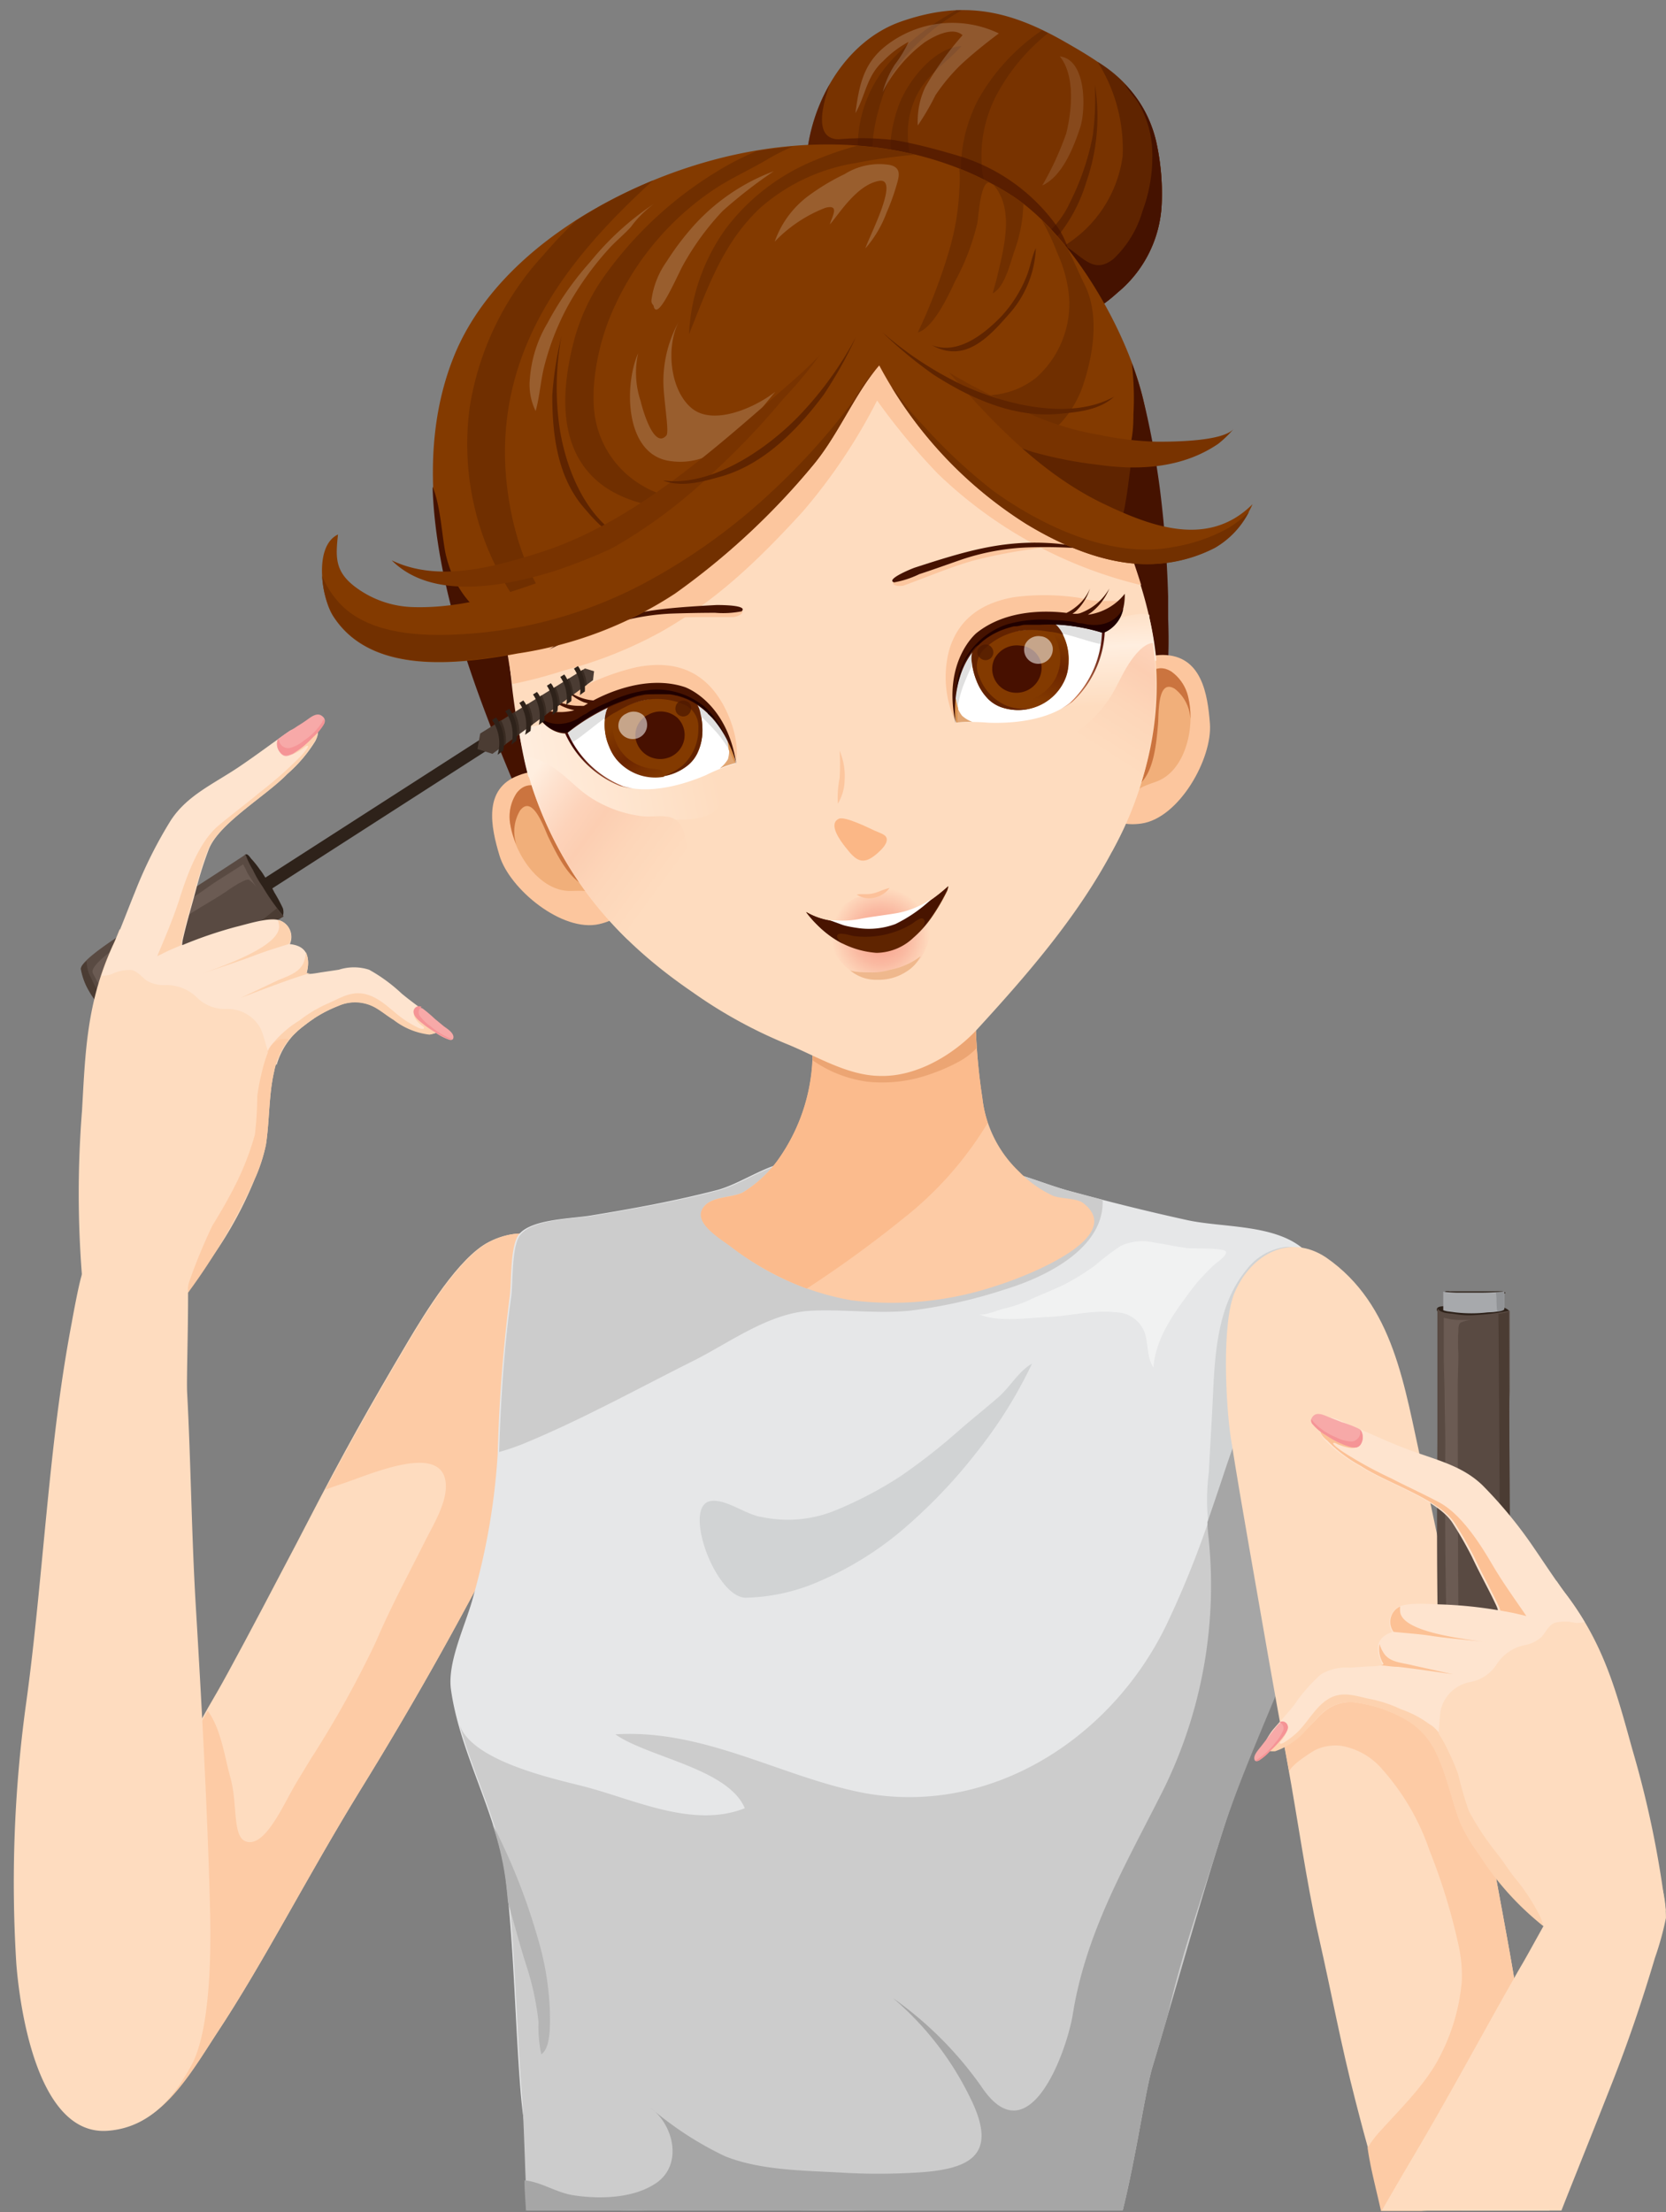 <svg xmlns="http://www.w3.org/2000/svg" xmlns:xlink="http://www.w3.org/1999/xlink" viewBox="-1.13 -0.86 139.155 184.75"><rect x="-1.13" y="-0.86" width="139.155" height="184.75" fill="#808080" stroke="none"/><defs><linearGradient id="d" x1="-18.07" y1="-308.84" x2="-2.01" y2="-308.84" gradientTransform="rotate(-10.53 2041.27 -451.456)" gradientUnits="userSpaceOnUse"><stop offset="0" stop-color="#ffeedf"/><stop offset="1" stop-color="#fedcbf"/></linearGradient><linearGradient id="a" x1="-8.19" y1="-298.62" x2="-18.07" y2="-309.16" gradientTransform="rotate(-10.53 2041.27 -451.456)" gradientUnits="userSpaceOnUse"><stop offset="0" stop-color="#fedcbf"/><stop offset=".31" stop-color="#fdd6b9"/><stop offset=".53" stop-color="#fcceb2"/><stop offset=".67" stop-color="#fdd3ba"/><stop offset=".87" stop-color="#fee2cf"/><stop offset="1" stop-color="#ffeedf"/></linearGradient><linearGradient id="e" x1="27.95" y1="-307.27" x2="29.11" y2="-315.73" gradientTransform="rotate(-10.53 2041.27 -451.456)" gradientUnits="userSpaceOnUse"><stop offset="0" stop-color="#fedcbf"/><stop offset=".58" stop-color="#ffeedf"/><stop offset="1" stop-color="#fedcbf"/></linearGradient><linearGradient id="f" x1="1478.53" y1="-298.95" x2="1468.65" y2="-309.5" gradientTransform="matrix(-.98 .18 .18 .98 1596.43 90.63)" xlink:href="#a"/><linearGradient id="b" x1="25.84" y1="-308.07" x2="28.36" y2="-313.42" gradientTransform="rotate(-10.53 2041.27 -451.456)" gradientUnits="userSpaceOnUse"><stop offset="0" stop-color="#833a00"/><stop offset=".5" stop-color="#6c2500"/><stop offset="1" stop-color="#833a00"/></linearGradient><linearGradient id="c" x1="28.32" y1="-307.73" x2="32.22" y2="-313.31" gradientTransform="rotate(-10.53 2041.27 -451.456)" gradientUnits="userSpaceOnUse"><stop offset="0" stop-color="#d17b53"/><stop offset="1" stop-color="#400400"/></linearGradient><linearGradient id="g" x1="1390.16" y1="-308.2" x2="1392.68" y2="-313.55" gradientTransform="matrix(-.98 .18 .18 .98 1476.08 113)" xlink:href="#b"/><linearGradient id="h" x1="1392.64" y1="-307.86" x2="1396.55" y2="-313.44" gradientTransform="matrix(-.98 .18 .18 .98 1476.08 113)" xlink:href="#c"/><radialGradient id="i" cx="8.96" cy="-291.33" r="4.11" gradientTransform="rotate(-10.53 2041.27 -451.456)" gradientUnits="userSpaceOnUse"><stop offset="0" stop-color="#f7a08c"/><stop offset=".23" stop-color="#f8a792"/><stop offset=".57" stop-color="#fabaa2"/><stop offset=".96" stop-color="#fed8bc"/><stop offset="1" stop-color="#fedcbf"/></radialGradient></defs><title>Depositphotos_97741590_05</title><g data-name="Layer 2"><g data-name="Layer 1"><path d="M47 106c-.94-3.51-4.13-4.75-7.29-3.14-2.54 1.29-5.38 6-6.75 8.29-3.25 5.49-5.42 9.35-8.34 15-.55 1.06-1.35 2.61-2.25 4.3-2 3.83-4.46 8.45-5.36 10-4.17 7.12-6 11.65-9.57 19.07-2.23 4.56-8.57 13.06-2 16.52C11 179 14.61 172.56 17 168.92c3.93-5.94 7.49-13 12-20.33q7-11.33 13-23.29c3-6.05 6.86-12.55 5-19.3z" fill="#fedcbf"/><path d="M17 168.92c3.93-5.94 7.49-13 12-20.33q7-11.33 13-23.29c3.06-6 6.89-12.55 5.08-19.31-.94-3.51-4.13-4.75-7.29-3.14-2.54 1.29-5.38 6-6.75 8.29-2.73 4.6-4.69 8.07-7 12.41.42-.15.83-.3 1.23-.43 2.15-.66 9-3.89 8.84.31-.07 1.5-1.14 3.23-1.8 4.55-1.37 2.75-2.81 5.38-4 8.19a86.12 86.12 0 0 1-5.52 9.93c-1.29 2.16-1.09 1.74-2 3.43s-2 3.54-3.12 3.46c-1.49-.1-.88-3-1.57-5.44-.5-1.82-.77-4-1.88-5.53 0 .07-6.74 11.59-6.77 11.66 1.86 6.27 4.64 8.9 2.86 15.08a47.87 47.87 0 0 1-1.84 5.92 8 8 0 0 1-1.09 2c3.43-.68 5.82-5.02 7.62-7.76z" fill="#fdcba5"/><path d="M98.71 158.41c-.24.72-.48 1.44-.74 2.15-1 3-2.18 5.83-2.92 8.83-.65 2.62-1.71 4.84-1.87 7.57-.13 2.25-.43 4-2.34 5.52-1.62 1.3-4.92.82-6.82.82-3.07 0-5.66.37-8.72.36-3.63 0-7.18.23-10.86 0a85.23 85.23 0 0 0-9.15-.17 25.3 25.3 0 0 1-4.48.24 21.85 21.85 0 0 1-4.05-.6c-3.17-1.41-4-4.47-4.41-9.35-.44-5.4-.56-12.25-1.22-17.64s-3.83-10.47-4.59-15.87c-.34-2.39 1.29-5.5 1.9-7.94a55.81 55.81 0 0 0 2-11.74 130.73 130.73 0 0 1 1-13.12c.18-1.25 0-4.39.83-5.3 1.12-1.24 4.45-1.25 6-1.52 3.52-.58 7-1.21 10.5-2.12 1.9-.5 4.14-2.14 6-2.33 1.57-.16 2.25 1.23 3.18 2.19 1.21 1.26 1.8 1.18 3.47.83 2.77-.59 5.47-2 8.27-2.44s5.58 1 8.29 1.77c3.38.93 6.64 1.74 10 2.48 3 .67 7.46.31 9.88 2.53 1.94 1.78 2.91 5.56 3.15 8.06a52 52 0 0 1-1.73 18.83c-1.69 6.17-4.77 11.66-7.13 17.55-1.22 3.43-2.28 6.94-3.44 10.41z" fill="#e6e7e8"/><path d="M80.46 120.41a44 44 0 0 1-6.53 6.77 27.57 27.57 0 0 1-6.56 4 16.12 16.12 0 0 1-6.25 1.4c-2.54-.11-5.25-7.64-2.92-8.07 1.29-.24 3 1.18 4.36 1.34a10.49 10.49 0 0 0 6.29-.65 32.55 32.55 0 0 0 5.21-2.75 50.38 50.38 0 0 0 5-3.92c1.05-.91 2.16-1.79 3.19-2.69s1.68-2.16 2.82-2.81a37.86 37.86 0 0 1-4.61 7.38z" fill="#d1d3d4"/><path d="M56.83 112.77c3-1.51 6.31-4 9.81-4.16 2.67-.13 5.46.26 8.2 0a41.53 41.53 0 0 0 8-1.79c3.27-1 8.29-3.37 8.13-7.48l-2.87-.76c-2.71-.74-5.44-2.17-8.29-1.77s-5.5 1.85-8.27 2.44c-1.67.35-2.26.43-3.47-.83-.92-1-1.6-2.35-3.18-2.19-1.9.2-4.14 1.84-6 2.33-3.45.91-7 1.53-10.5 2.12-1.59.26-4.92.28-6 1.52-.83.91-.65 4.05-.83 5.3-.6 4.26-.86 8.61-1 12.91a19.86 19.86 0 0 0 2.48-.88c4.69-1.97 9.19-4.46 13.79-6.76z" fill="#ccc"/><path d="M103.93 120.9a26.26 26.26 0 0 0-.6 4.84c0 1-.07 2.67-1.13 3.21-1.3.66-2.16-1.31-2.36-2.26a17.79 17.79 0 0 1 0-4.59c.11-2.19.25-4.34.35-6.53.16-3.55.43-7.54 2.8-10.39a4.85 4.85 0 0 1 2.88-1.83 2.34 2.34 0 0 1 1.66.19c.92.73 0 2.2-.51 2.88a10.07 10.07 0 0 0-1.59 2.9 6.87 6.87 0 0 0 0 1.43c0 .61-.14 1.2-.22 1.8-.4 2.8-.79 5.59-1.28 8.35z" fill="#d1d3d4"/><path d="M99.25 105.82c.29-.31.59-.62.91-.93s1.19-.84 1.11-1.2-2.79-.25-3.24-.31c-.93-.13-1.89-.33-2.83-.48a4.34 4.34 0 0 0-2.75.31 24.36 24.36 0 0 0-2.13 1.63 20.7 20.7 0 0 1-2.49 1.55c-1.06.52-2.16.92-3.21 1.43a12.18 12.18 0 0 1-2.08.66c-.38.11-1.54.58-1.91.41 1.54.71 4 .32 5.82.24s3.74-.61 5.62-.39a2.6 2.6 0 0 1 2.41 1.7c.31.92.18 2.08.73 2.91.2-2.51 1.73-4.55 3.18-6.5a12.83 12.83 0 0 1 .86-1.03z" fill="#f1f2f2"/><path d="M108.39 119.47c-.61-1.17-2.5-4.55-4.34-4-1.1.34-1.61 2.71-1.89 3.58-.75 2.32-1.47 4.59-2.25 6.85a79.75 79.75 0 0 1-3.64 9c-4.69 9.65-15.12 16.25-26 13.83-6.6-1.46-12.85-5.19-20-4.74 2.73 1.92 9.42 2.85 10.81 6.17-4.33 1.72-9.27-.75-13.44-1.82-2.58-.66-9.56-2.16-10.42-5.28 1.2 4.4 3.46 8.66 4 13.1.66 5.38.78 12.24 1.22 17.64.21 2.56.26 6.52.46 9.93h49.75c1.16-4.71 1.88-10 2.49-12 1.95-6.48 3.74-13 5.79-19.45s4.63-13.11 6.73-19.76a40.55 40.55 0 0 1 1.73-4.24c1.39-3.11.49-5.91-1-8.81z" fill="#ccc"/><path d="M110 124.09a14.23 14.23 0 0 0-1.62-4.62c-.15-.29-.38-.71-.67-1.18a3.5 3.5 0 0 0-4-.39 3.2 3.2 0 0 0-1.78 1.94c-.24.6-.59 1.63-.92 2.63s-.9 2.67-1.29 3.8a11.8 11.8 0 0 0 .09 1.22A38.57 38.57 0 0 1 96 148.7c-3.09 6.14-6.42 11.78-7.52 18.65-.49 3.06-3.66 12-7.63 6.07a30.51 30.51 0 0 0-7.39-7.4 25.65 25.65 0 0 1 6.47 8.37c2.4 4.85-.09 6-4.87 6.22a52.88 52.88 0 0 1-5.62 0c-3.24-.2-6.93-.16-10-1.38a28 28 0 0 1-6.23-4.05c2 1.51 2.67 4.79.46 6.29-1.89 1.29-4.77 1.36-7 1-1.24-.22-2.31-.9-3.52-1.16a3 3 0 0 0-.47-.07c0 .85.08 1.7.12 2.52h49.85c1.16-4.71 1.88-10 2.49-12q.63-2.09 1.24-4.19c1.16-5.16 2.94-10.17 4.55-15.26 1.15-3.62 2.7-7.24 4.34-11.19 1.2-2.88 1.45-5.61 2.39-8.57a40.55 40.55 0 0 1 1.73-4.24 7.92 7.92 0 0 0 .61-4.22z" fill="#a6a6a6"/><path d="M43.85 168a11 11 0 0 0 .23 2.71c.84-.54.72-2.67.72-3.58a24.32 24.32 0 0 0-1-6.08 51.81 51.81 0 0 0-3.24-8.47c-.17-.37-.37-.74-.57-1.11a25 25 0 0 1 1.11 4.67c.08.61.14 1.24.2 1.89.5 1.68.94 3.39 1.48 5.1a23.6 23.6 0 0 1 1.07 4.87z" fill="#b5b5b5"/><path d="M80.92 90.83a50.22 50.22 0 0 1-.54-5.62c0-2.81.69-4.85-1.78-6.67-1.56-1.16-2.82-.81-4.59-.67s-4.5-.48-6.18.83c-1.85 1.46-1.22 5.35-1.09 7.44a15.6 15.6 0 0 1-2.94 9.95 10.32 10.32 0 0 1-2.87 2.63c-1 .5-2.81.28-3.4 1.42s1.4 2.37 2.27 3a22.55 22.55 0 0 0 10.2 4.6 27.4 27.4 0 0 0 12.17-1.24c1.76-.54 11-3.92 7.18-6.88-.56-.43-1.86-.34-2.55-.62a9.53 9.53 0 0 1-2.8-2 10.06 10.06 0 0 1-3.08-6.17z" fill="#fdcba5"/><path d="M81.37 92.92a10.35 10.35 0 0 1-.45-2.09 50.22 50.22 0 0 1-.54-5.62c0-1.92.32-3.49-.27-4.87a16.68 16.68 0 0 0-2-.75 22 22 0 0 0-11 0c-1 1.79-.5 4.81-.39 6.57a15.6 15.6 0 0 1-2.94 9.95 10.32 10.32 0 0 1-2.87 2.63c-1 .5-2.81.28-3.4 1.42s1.4 2.37 2.27 3a24.41 24.41 0 0 0 6.48 3.6 96.35 96.35 0 0 0 8-5.81 29.51 29.51 0 0 0 7.11-8.03z" fill="#fbbb8d"/><path d="M80.45 83a3 3 0 0 0-.81-.55 5.87 5.87 0 0 0-3.35-.22 76.59 76.59 0 0 0-7.63 1.46c-.38.1-1.24.24-2.07.48 0 .71.12 1.38.15 1.93a13.78 13.78 0 0 1 0 1.59 10.34 10.34 0 0 0 4.66 1.8 11.88 11.88 0 0 0 5-.58 15.86 15.86 0 0 0 2.65-1.15 5.94 5.94 0 0 0 1.38-1.07c0-.51-.06-1-.06-1.54.01-.72.06-1.43.08-2.15z" fill="#eca573"/><path d="M95.9 16.19a10.17 10.17 0 0 1-3.7 7.39c-2.65 2.42-3.91 2.09-7.16 1a60.51 60.51 0 0 0-7.25-1.48C72.87 22.12 66.44 20 66.2 14 66 8.75 69 2.72 74.16.93s9-.92 13.47 1.6c3.8 2.16 6.72 4 7.81 8.4a20 20 0 0 1 .46 5.26z" fill="#783300"/><path d="M92.2 23.59a10.17 10.17 0 0 0 3.7-7.39 20 20 0 0 0-.47-5.27 10.62 10.62 0 0 0-4.88-6.62 13.62 13.62 0 0 1 2.09 7.87 10.4 10.4 0 0 1-8.77 8.9c1.42 1.19 2.53 2.91 3.86 4.27 1.55.24 2.69-.15 4.47-1.76z" fill="#5f2400"/><path d="M80.53 7.54a12.88 12.88 0 0 0-.88 9.5 4.79 4.79 0 0 0 1 2.26c1.57 1.42.51-4.49.4-5 0-.23-.08-.46-.11-.69a11 11 0 0 1 1.46-7.06 16.53 16.53 0 0 1 4-4.63l-.49-.25a17.08 17.08 0 0 0-5.38 5.87z" fill="#692b00"/><path d="M73.65 3.84a10.59 10.59 0 0 0-2.85 9.92 9.63 9.63 0 0 0 .84 2.72c.57 1.13 3.52 4.25 5 2.72.84-.89-.41-2.83-.73-3.73-1-2.73-1.83-5.31-.6-8.09.88-2 2.53-2.89 3.87-4.39-2.22.11-4.26 2.69-5.08 4.55a11.5 11.5 0 0 0-.82 3.19c-.11 1 .2 2.14-.11 3-2.93-.19-.54-7.23.25-8.47A17.47 17.47 0 0 1 79.2 0h-.47l-.84.5a20.08 20.08 0 0 0-4.24 3.34z" fill="#692b00"/><path d="M82.21 2l.09-.07A9 9 0 0 0 72.82 3c-1.87 1.49-2.2 3.36-2.5 5.59.87-1.52.93-3.11 2.33-4.36a8.53 8.53 0 0 1 2.11-1.59 10.38 10.38 0 0 1-1.16 1.91 8 8 0 0 0-1 2.27 11.92 11.92 0 0 1 3.51-4.15c.77-.51 2.32-1.34 3.16-.59a26.63 26.63 0 0 0-3.12 4.34 6.7 6.7 0 0 0-.62 3.2A20.54 20.54 0 0 0 77 7.1a15.69 15.69 0 0 1 2.12-2.55c.97-.9 2.05-1.77 3.09-2.55z" fill="#fff" opacity=".18"/><path d="M89.1 9.77c.46-1.43.55-5.65-1.71-5.92 1.31 1.59 1 4.6.54 6.43a25.81 25.81 0 0 1-2 4.35c1.68-.77 2.63-3.21 3.17-4.86z" fill="#fff" opacity=".11"/><path d="M83.73 19.11c.73.74 2.26-.19 2.78-.65a7.59 7.59 0 0 0 1.72-2.39 21.34 21.34 0 0 0 1.91-5.57 23.73 23.73 0 0 0 .18-4.29 16.61 16.61 0 0 1-.72 8.15 13.13 13.13 0 0 1-2.23 4.32 3.19 3.19 0 0 1-3.77.45z" fill="#5f2400"/><path d="M92.2 23.59a10.17 10.17 0 0 0 3.7-7.39 20 20 0 0 0-.47-5.27 9.93 9.93 0 0 0-2.61-4.76c.36.61.92 1.19 1.16 1.61a8.53 8.53 0 0 1 1.14 4.33 12.88 12.88 0 0 1-.82 4.65 8.84 8.84 0 0 1-2.42 4c-1.45 1.16-2.31.16-3.51-.72a3.26 3.26 0 0 0-.59-.35q-.35.22-.72.41a3.78 3.78 0 0 0 .24 1.21c.31.93.73 1.82 1 2.77.14.46.24.92.35 1.37 1.13-.08 2.15-.59 3.55-1.86z" fill="#451200"/><path d="M87.31 18.26a15.61 15.61 0 0 0-8.4-6.11c-1.71-.51-3.54-1-5.27-1.3a22.86 22.86 0 0 0-4.71-.08c-2 0-1.48-2.54-.75-4.6a14.84 14.84 0 0 0-2 7.83 7.83 7.83 0 0 0 4.26 6.59c1.51.39 3 .75 4.49 1.15 2.21.61 4.61 1.51 7 2.1.58.11 1.16.23 1.73.37a15.36 15.36 0 0 0 2.07.22c3.64.14 2.92-4.14 1.58-6.17z" fill="#451200" opacity=".6"/><path d="M96.36 49c.19 5.44.62 13.82-5.13 16.88a45.59 45.59 0 0 1-8.86 3.27c-4.55 1.29-9 2.79-13.68 3.65A54.29 54.29 0 0 1 58.52 74c-3.79 0-7.32.37-10.62-1.87a18.88 18.88 0 0 1-6.47-8.58c-4.27-10.31-9.14-23.86-4.55-34.88C40.37 20.35 50 14.8 58.33 12.53s17.56-1.82 24.95 2.87c5.11 3.24 9.72 11.34 11.07 17.07A85.45 85.45 0 0 1 96.36 49z" fill="#833a00"/><path d="M94.35 32.47a25.84 25.84 0 0 0-.94-3 25.53 25.53 0 0 1 .13 4.32c0 7.5-4.48 1.68-7.12 2.35a2 2 0 0 0-1.33 3.08c.38.74 1.23 1.24 1.73 1.9a19 19 0 0 1 2 3.38A30.56 30.56 0 0 1 91 51.27c.41 2.26-.23 4.63 2.07 6.15a2.33 2.33 0 0 0 3.19-.62 41.72 41.72 0 0 0 .18-6v-1.83a91.74 91.74 0 0 0-.71-9.17 69.32 69.32 0 0 0-1.38-7.33z" fill="#451200"/><path d="M56.06 58c2.16-2.78 5.06-6 6.3-9.37 1.34-3.6 3.93-7.76 3.88-11.68-1.91 1.11-3.33 3.39-5 4.88a70.67 70.67 0 0 1-6.33 4.92 30.35 30.35 0 0 1-8.34 4.61c-5 1.54-9.26-.83-10.46-5.88-.33-1.48-.42-4.08-1.11-5.69.27 8.22 3.46 16.78 6.38 23.81l.21.51c5.16 4.78 11.22-1.95 14.47-6.11z" fill="#451200"/><path d="M40.59 70.59c.84 2.81 5.25 6.44 8.33 5.73 5.11-1.17 1.86-7.23-.23-9.43-1.77-1.85-3.69-4.11-6.48-3-3.03 1.11-2.33 4.34-1.62 6.7z" fill="#fcc69e"/><path d="M48.13 70.75c-.77-1.86-1.4-3.9-2.93-5.21a3.14 3.14 0 0 0-.7-.43c-.94-.48-1.78-.63-2.48.27a3.59 3.59 0 0 0-.54 2.55c.37 2.63 2.5 5.63 5 5.62.86 0 2-.15 2.64.62a10.55 10.55 0 0 0-1-3.32z" fill="#f1af7a"/><path d="M48.13 70.75c-.77-1.86-1.4-3.9-2.93-5.21a3.14 3.14 0 0 0-.7-.43c-.94-.48-1.78-.63-2.48.27a3.59 3.59 0 0 0-.54 2.55 7.45 7.45 0 0 0 .52 1.74 3.43 3.43 0 0 1 .31-2.84c1.05-1.37 2 1.45 2.36 2.22.7 1.43 1.76 3.65 3.29 4.16a1 1 0 0 0 1.04-.12 18 18 0 0 0-.82-2.25z" fill="#cb743f"/><path d="M99.93 59.57c.22 2.93-2.58 7.9-5.72 8.35C89 68.66 89.87 61.84 91 59c1-2.36 2-5.16 5-5.16 3.24.03 3.74 3.26 3.93 5.73z" fill="#fcc69e"/><path d="M92.95 62.43c0-2-.09-4.14.85-5.92a3.16 3.16 0 0 1 .5-.65c.7-.78 1.44-1.23 2.41-.63a3.58 3.58 0 0 1 1.42 2.19c.6 2.59-.31 6.15-2.68 7-.8.3-1.88.57-2.24 1.53a10.52 10.52 0 0 1-.26-3.46s-.01-.03 0-.06z" fill="#f1af7a"/><path d="M92.95 62.43c0-2-.09-4.14.85-5.92a3.16 3.16 0 0 1 .5-.65c.7-.78 1.44-1.23 2.41-.63a3.58 3.58 0 0 1 1.42 2.19 7.2 7.2 0 0 1 .17 1.8 3.42 3.42 0 0 0-1.3-2.55c-1.47-.9-1.33 2.07-1.4 2.92-.14 1.58-.33 4-1.57 5.06a1 1 0 0 1-1 .27 17.3 17.3 0 0 1 0-2.39s-.09-.07-.08-.1z" fill="#cb743f"/><path d="M94.87 50.71c-1-4.46-2.6-7.22-3.4-11.73.09.49-.1-.49 0 0a5.81 5.81 0 0 1-1 0 25.64 25.64 0 0 1-8.91-3.29A32.52 32.52 0 0 1 71 25.84 23.28 23.28 0 0 0 67.56 31c-4.71 8.71-10.74 10.16-18.77 16-1.47 1.06-5.61 3.88-7.81 3.68 0 0 .64 5.56.63 5.55a49.55 49.55 0 0 0 1.78 8.85C45.91 72.43 50.3 77.62 56.71 82a39.45 39.45 0 0 0 7.79 4.3c2.5 1 5.16 2.7 7.93 2.7 2.93.07 6-1.7 8-3.83C88.56 76.3 98 65.18 94.87 50.71z" fill="#fedcbf"/><path d="M72.15 70.41c-1.25 1.11-1.82.57-2.69-.55-.37-.47-1.46-1.91-.52-2.34.5-.23 2.5.77 3 1s1 .32 1 .75-.53.91-.79 1.14z" fill="#fbb786"/><path d="M69.42 64.24a5.36 5.36 0 0 0-.42-2.4 18.56 18.56 0 0 1 0 2.28 8.64 8.64 0 0 0-.15 2.15 4 4 0 0 0 .57-2.03z" fill="#fcc69e"/><path d="M45.93 59.83a4.85 4.85 0 0 1-2.25-1.37c.62-.35 1.36-.47 2-.83s1.07-.68 1.63-1A19.42 19.42 0 0 1 52 54.87c2.71-.54 5.08 0 6.73 2.27 1.11 1.51 2 4.07 1.58 5.76-3.89-.36-8.12-.12-11.75-1.9-.88-.43-1.71-.82-2.63-1.17z" fill="#fcc69e"/><path d="M44 63.59c.52.36 1.06.69 1.6 1 .95.57 1.82 1.23 2.81 1.75a11.09 11.09 0 0 0 2.72 1 7.39 7.39 0 0 0 1.24 0c.43 0 .85.15 1.28.18a14.93 14.93 0 0 0 2.25.07 5.73 5.73 0 0 0 2.46-.51 1.91 1.91 0 0 0 .66-2A2.09 2.09 0 0 0 57 63.53c-2.44 0-4.86.2-7.21-.62a4.16 4.16 0 0 1-1.58-1c-.78-.78-1.35-2.3-2.65-2.34a9 9 0 0 0-2.32.27 2.09 2.09 0 0 0-1 .48A34.59 34.59 0 0 0 43 64l.09.08c.12.02.84-.55.91-.49z" fill="url(#d)"/><path d="M55.93 72.58a7 7 0 0 0 .23-3.22c-.19-.95-.42-1.77-1.46-2-.78-.14-1.57.05-2.35-.07a10.31 10.31 0 0 1-4.17-1.55c-1-.65-1.79-1.54-2.74-2.24-.62-.46-1.92-1.31-2.78-1a26.13 26.13 0 0 0 .71 2.54 31.06 31.06 0 0 0 7.94 12.58 5.15 5.15 0 0 0 1.1-.14c2.11-.48 3-3.08 3.52-4.9z" fill="url(#a)"/><path d="M94.87 50.71v-.21a2.3 2.3 0 0 0-1-.06 9 9 0 0 0-2.26.58c-1.19.5-1.18 2.12-1.63 3.13a4.16 4.16 0 0 1-1.12 1.49c-1.9 1.61-4.24 2.26-6.51 3.17A2.08 2.08 0 0 0 81 61.08a1.91 1.91 0 0 0 1.33 1.62 5.75 5.75 0 0 0 2.48-.41 15.42 15.42 0 0 0 2.07-.88c.39-.19.74-.44 1.13-.63a7.69 7.69 0 0 0 1.14-.49 11.16 11.16 0 0 0 2.18-1.93c.73-.84 1.31-1.76 2-2.64.38-.49.77-1 1.13-1.52 0-.07.79.15 1 .12a27 27 0 0 0-.59-3.61z" fill="url(#e)"/><path d="M93.09 54.69c-.63 1-1.06 2.12-1.75 3.07a10.27 10.27 0 0 1-3.34 3c-.68.39-1.49.5-2.16.91-.9.55-.82 1.4-.66 2.35a7 7 0 0 0 1.37 2.92c1.13 1.51 2.9 3.6 5 3.33h.19a28.2 28.2 0 0 0 3.43-17.43c-.82.03-1.68 1.21-2.08 1.85z" fill="url(#f)"/><path d="M91 51.46a4.9 4.9 0 0 0 1.61-2.09c-.7-.1-1.44 0-2.16-.05s-1.24-.25-1.86-.31a19.38 19.38 0 0 0-5 0c-2.73.47-4.73 1.84-5.47 4.54a8.85 8.85 0 0 0 .6 5.95c3.5-1.73 7.53-3 10.29-6 .63-.72 1.26-1.39 1.99-2.04z" fill="#fcc69e"/><path d="M81.42 59.5a15.58 15.58 0 0 0-2.72 0c-.49-2-.12-5.21 1.39-6.75 2.69-2.74 7.45-2.06 10.82-1.52a8.51 8.51 0 0 1-2.71 6.66c-1.83 1.38-4.58 1.69-6.78 1.61z" fill="#fff"/><path d="M79.23 58.92a2.66 2.66 0 0 1-.55-1.37 1.35 1.35 0 0 1 0-.37c0-.11.17-.58 0-.46a.17.17 0 0 0-.06.06 8.83 8.83 0 0 0 .16 2.71 8.7 8.7 0 0 1 1.42-.05h-.09a2.63 2.63 0 0 1-.88-.52z" fill="#e1a673"/><path d="M82.46 58.19a3 3 0 0 1-1-.62 4.4 4.4 0 0 1-1-1.52 6 6 0 0 1-.4-1.48 2.22 2.22 0 0 1 1-2.34 13.26 13.26 0 0 1 1.39-.87A6.14 6.14 0 0 1 84 50.9c1.12-.16 2.43-.34 3.25.6a4.49 4.49 0 0 1 .88 2.88 3.91 3.91 0 0 1-.2 1.25 4.22 4.22 0 0 1-2.62 2.58 4.31 4.31 0 0 1-2.85-.02z" fill="#833a00"/><path d="M80.09 52.74c-1.52 1.55-1.88 4.72-1.39 6.75h.07c.07-.43 0-.92.1-1.34a9.1 9.1 0 0 1 .48-1.79c.64-1.62 1.35-3.29 3-4.1a7.75 7.75 0 0 1 4.41-.38 18.27 18.27 0 0 1 2.21.55c.72.2 1.12.36 1.85.5a7.36 7.36 0 0 0 .09-1.7c-3.37-.55-8.13-1.23-10.82 1.51z" fill="#e0e0e0"/><path d="M81.91 54.21A2 2 0 0 0 83.77 57a2.1 2.1 0 0 0 2.09-2.32 1.89 1.89 0 0 0-1.78-1.62 2.11 2.11 0 0 0-2.17 1.15z" fill="#3e0a00" opacity=".87"/><path d="M84.5 52.95a1.18 1.18 0 0 0 1.08 1.63 1.22 1.22 0 0 0 1.22-1.35 1.11 1.11 0 0 0-1-.95 1.23 1.23 0 0 0-1.3.67z" fill="#fff" opacity=".54"/><path d="M78.64 57.18c0-.11.17-.58 0-.46a.16.16 0 0 0-.06.06v1.42c0 .21 0 .41.06.61v.12c0 .19.06.38.1.56h.07c.06-.39 0-.82.09-1.21-.08-.24-.13-.49-.18-.72a1.35 1.35 0 0 1-.08-.38z" fill="#d9914f"/><path d="M87.91 55.63a3.91 3.91 0 0 0 .2-1.25 4.49 4.49 0 0 0-.88-2.88 1.67 1.67 0 0 0-.16-.15 1.46 1.46 0 0 0-.7.22l-.09.07a3.18 3.18 0 0 1 .7.71 3.51 3.51 0 0 1 .39 1.11 3.65 3.65 0 0 1-.37 2.4 3.82 3.82 0 0 1-1.4 1.41c-.27.17-.79.31-.92.63a.54.54 0 0 0 0 .46 4 4 0 0 0 .6-.15 4.22 4.22 0 0 0 2.63-2.58z" fill="url(#b)"/><path d="M82.46 58.19a3 3 0 0 1-1-.62 4.4 4.4 0 0 1-1-1.52 6 6 0 0 1-.4-1.48 2.22 2.22 0 0 1 1-2.34 13.26 13.26 0 0 1 1.39-.87A6.14 6.14 0 0 1 84 50.9c1.12-.16 2.43-.34 3.25.6a3.08 3.08 0 0 1 .43.66 4.32 4.32 0 0 0-1.17-.26c-.3-.05-.62-.09-.92-.12a6.29 6.29 0 0 0-1.67.07 5.67 5.67 0 0 0-2.8 1.46 2 2 0 0 0-.45 2.36A4.14 4.14 0 0 0 83 58.1a4.85 4.85 0 0 0 1.67.26 3.6 3.6 0 0 0 .37-.07 4.32 4.32 0 0 1-2.58-.1z" fill="#632300"/><path d="M81.77 53.33a.65.65 0 0 1-1 .79c-.85-.76.54-1.68 1-.79z" fill="#4e1900" opacity=".75"/><path d="M88.2 57.88a5.86 5.86 0 0 1-.7.45 6.32 6.32 0 0 0 .93-.57 8.5 8.5 0 0 0 2.72-6.54h-.24a8.5 8.5 0 0 1-2.71 6.66z" fill="url(#c)"/><path d="M89.74 50.48l.28-.19a4.89 4.89 0 0 0 1.51-2 4.63 4.63 0 0 1-2.44 2.06 1.28 1.28 0 0 1-.25.05h-.39c.1-.07.2-.14.29-.22a4.39 4.39 0 0 0 1.17-1.88 3.8 3.8 0 0 1-1.18 1.53 3.84 3.84 0 0 1-.78.5c-1.52-.19-5-.35-7.53 1.69 0 0-2.86 2.36-1.73 7.51 0 0-1-7.35 5.7-8.21A17.22 17.22 0 0 1 91 52s1.85-.5 1.82-3.27a4.69 4.69 0 0 1-3.08 1.75z" fill="#451200"/><path d="M92.69 50l-.16.22a2.59 2.59 0 0 1-1.39 1 3.26 3.26 0 0 1-1.27.09c-.2 0-.38-.07-.58-.1s-.36 0-.54-.09a4 4 0 0 0-.62-.1 10.58 10.58 0 0 0-1.25-.09 10.49 10.49 0 0 0-3.93.37 6.33 6.33 0 0 0-3.49 2.91 8.55 8.55 0 0 0-.46 1.11 6.73 6.73 0 0 0-.25 1.56 9 9 0 0 1 .29-1.26v-.07l.12-.34v-.1c0-.11.09-.22.14-.33v-.09a5.385 5.385 0 0 1 .45-.79l.06-.08c.07-.1.14-.2.22-.29l.1-.12.21-.24.26-.17.25-.23.12-.11.36-.27.45-.28L82 52l.35-.17.2-.08.36-.13.22-.07.42-.11h.2c.22 0 .44-.09.67-.12h1.3A14.82 14.82 0 0 1 91 52a2.69 2.69 0 0 0 1.69-2z" fill="#200000"/><path d="M88.95 26a16.6 16.6 0 0 0-3.59-4.36c-2.7-2.65-5.11-4.41-8.85-5.19-5.46-1.15-10.57-.14-15.88 1.11a41.69 41.69 0 0 0-10.79 3.62c-3.45 1.86-8.07 4-10 7.67A23.2 23.2 0 0 0 37.55 39c0 4.27 2.45 8.8 3.35 13 .29 1.39 2.46-1.12 2.67.33 2.21.2 5.68-1.81 7.15-2.88 8-5.81 12.14-9.7 16.85-18.41a23.28 23.28 0 0 1 3.43-5.2 32.52 32.52 0 0 0 10.55 9.8c2.67 1.48 4.54 6 7.59 6.36.39 0 3.22 1 3.53 1-.1-.49-1.39-5-1.48-5.53-.69-3.86-.51-7.8-2.24-11.47z" fill="#833a00"/><path d="M88.15 23.75a8.25 8.25 0 0 1-2.73 6.93c-3.12 2.47-7.15 1.51-10.21-.4 1.27 1.57 3.63 2.53 5.37 3.46 1.32.69 3.12 2.06 4.64 2 1.86-.12 3.5-2.66 4.05-4.24.91-2.63 1.47-6 .21-8.55-.47-.94-.9-2-1.42-3a25.47 25.47 0 0 0-2.17-2.42 19.42 19.42 0 0 1 1.28 2.71 11.41 11.41 0 0 1 .98 3.51z" fill="#702f00"/><path d="M83.27 15.4c-.48-.31-1-.59-1.47-.86a2.74 2.74 0 0 1 .56.79c1.08 2 .27 4.91-.22 7-.1.43-.28 1-.35 1.31 1.05-.55 1.48-2.66 1.88-3.73a12.42 12.42 0 0 0 .68-3.74c-.35-.29-.71-.54-1.08-.77z" fill="#702f00"/><path d="M59.53 18.19a16.38 16.38 0 0 0-3.11 8.86c1.56-3.83 2.77-7.53 5.9-10.5a15.83 15.83 0 0 1 8-3.79 46.59 46.59 0 0 1 5-.7 30.24 30.24 0 0 0-4.85-.75A27.26 27.26 0 0 0 67 12.5a17.64 17.64 0 0 0-7.47 5.69z" fill="#702f00"/><path d="M79 15a21.39 21.39 0 0 1-.83 5 48 48 0 0 1-2.64 6.91c1.31-.39 2.56-3.09 3.12-4.29a19.26 19.26 0 0 0 1.86-4.88c.11-.74.27-3.43 1-3.36A25.89 25.89 0 0 0 79 13.21 10.77 10.77 0 0 1 79 15z" fill="#702f00"/><path d="M38.1 33.18a23 23 0 0 0 3.58 15.7c.79 1.2 2.13 2.57 3.48 1.23-3-3.49-4.3-9.62-4.09-14.21.4-9.12 5.93-15.83 12.33-21.68a40.38 40.38 0 0 0-6.4 3.33 38.14 38.14 0 0 0-2.75 2.9 24.36 24.36 0 0 0-6.15 12.73z" fill="#702f00"/><path d="M49.29 22.28a16.6 16.6 0 0 0-2.47 5.29c-1.07 4.09-1.44 9.13 2.25 12 2.81 2.17 8.61 3.13 10.81-.48a6.15 6.15 0 0 1-7.23.68 8.17 8.17 0 0 1-4-5.38c-.58-2.62.15-6.26 1.15-8.72A23.62 23.62 0 0 1 58 15.31c1.71-1.22 3.3-1.86 5.09-2.93a18 18 0 0 1 2-1q-1.49.12-3 .37a23.74 23.74 0 0 0-3 1.51 32 32 0 0 0-9.8 9.02z" fill="#702f00"/><path d="M59.07 16.93l.17-.18a40.13 40.13 0 0 1 4.26-3.31 17 17 0 0 0-6.58 4.43A22.86 22.86 0 0 0 54.54 21a7.14 7.14 0 0 0-1.26 3.23.5.5 0 0 0 .17.41c.27 1.45 1.73-1.9 2.41-3.24a22.37 22.37 0 0 1 3.21-4.47z" fill="#fff" opacity=".18"/><path d="M66.27 15.59a8.11 8.11 0 0 0-2.69 3.73 11.69 11.69 0 0 1 4.22-2.82c1.28-.34.53.78.39 1.38.79-.9 2.24-3.29 4.09-3.63s-.94 4.88-1.12 5.63a9.62 9.62 0 0 0 1.77-3 17.52 17.52 0 0 0 .82-2.26c.23-.75.43-1.47-.54-1.7a5.45 5.45 0 0 0-3.79.76 18.52 18.52 0 0 0-3.15 1.91z" fill="#fff" opacity=".18"/><path d="M46.31 24.68a25.57 25.57 0 0 1 3.46-4.81c.57-.62 1.23-1.15 1.8-1.78a8.93 8.93 0 0 1 1.93-1.93A23.58 23.58 0 0 0 48.18 21a25.8 25.8 0 0 0-3.59 5.14 10.61 10.61 0 0 0-1.46 4.61 5 5 0 0 0 .48 2.72c.36-1.27.42-2.7.79-4a21.79 21.79 0 0 1 1.91-4.79z" fill="#fff" opacity=".18"/><path d="M45.76 27.25a29.16 29.16 0 0 0-.76 4.93c0 3.28.43 6.79 2.64 9.36 1 1.17 2.08 2.4 3.66 2.74-3.56-1.65-5.33-6.32-5.76-9.93a23.57 23.57 0 0 1 .22-7.1z" fill="#5f2400"/><path d="M83.06 25.47c-1.68 1.92-3.65 4-6.35 2.5 2.17.83 4.36-.93 5.78-2.39a10.83 10.83 0 0 0 2.08-3.25c.34-.78.47-1.75.82-2.46a8.79 8.79 0 0 1-2.33 5.6z" fill="#5f2400"/><path d="M54.8 37.64c-3.77-.56-3.8-6.35-2.63-9a7.52 7.52 0 0 0 .21 4c.13.57 1.09 4.07 2.15 2.87.27-.31-.25-3-.25-4.53a10.33 10.33 0 0 1 1.3-5c-1.06 2-.82 5.6 1 7.2s5.36 0 7.05-1.32c-2.3 2.72-4.72 6.39-8.83 5.78z" fill="#fff" opacity=".18"/><path d="M57.83 63.88a15.73 15.73 0 0 1 2.53-1c-.28-2.07-1.75-4.9-3.72-5.8-3.49-1.57-7.64.77-10.64 2.49a8.52 8.52 0 0 0 4.92 5.25c2.21.63 4.89-.08 6.91-.94z" fill="#fff"/><path d="M59.67 62.55a2.68 2.68 0 0 0 0-1.47 1.51 1.51 0 0 0-.11-.36c0-.1-.37-.48-.12-.45h.08a8.87 8.87 0 0 1 .82 2.59 8.74 8.74 0 0 0-1.34.46l.07-.07a2.72 2.72 0 0 0 .6-.7z" fill="#e1a673"/><path d="M56.39 63a3 3 0 0 0 .72-.94 4.41 4.41 0 0 0 .43-1.79 5.84 5.84 0 0 0-.16-1.53 2.22 2.22 0 0 0-1.77-1.82 13.06 13.06 0 0 0-1.6-.31 6.05 6.05 0 0 0-1.65.14c-1.11.25-2.39.55-2.82 1.72a4.5 4.5 0 0 0 .21 3 3.88 3.88 0 0 0 .64 1.1 4.22 4.22 0 0 0 3.36 1.46A4.32 4.32 0 0 0 56.39 63z" fill="#833a00"/><path d="M56.64 57.1c2 .9 3.45 3.73 3.72 5.8h-.06c-.22-.38-.36-.85-.58-1.21a9.14 9.14 0 0 0-1.1-1.5c-1.18-1.28-2.44-2.59-4.28-2.75a7.74 7.74 0 0 0-4.25 1.22A18.13 18.13 0 0 0 48.24 60c-.6.44-.91.74-1.55 1.13a7.37 7.37 0 0 1-.7-1.56c3.01-1.72 7.16-4.06 10.65-2.47z" fill="#e0e0e0"/><path d="M55.48 59.12a2 2 0 0 1-.73 3.28A2.09 2.09 0 0 1 52 61a1.89 1.89 0 0 1 1-2.16 2.11 2.11 0 0 1 2.48.28z" fill="#3e0a00" opacity=".87"/><path d="M52.6 58.87a1.18 1.18 0 0 1-.43 1.91 1.22 1.22 0 0 1-1.62-.78 1.1 1.1 0 0 1 .63-1.26 1.23 1.23 0 0 1 1.42.13z" fill="#fff" opacity=".54"/><path d="M59.59 60.72c0-.1-.37-.48-.12-.45h.08c.1.21.2.42.28.63v.05q.12.31.22.63c.06.2.12.4.16.59v.12c0 .19.08.38.1.56h-.06c-.2-.34-.33-.75-.52-1.1a6.9 6.9 0 0 0-.09-.74 1.51 1.51 0 0 0-.05-.29z" fill="#d9914f"/><path d="M50.39 62.6a3.88 3.88 0 0 1-.64-1.1 4.5 4.5 0 0 1-.21-3c0-.07.07-.13.1-.2a1.45 1.45 0 0 1 .74 0h.11a3 3 0 0 0-.39.91 3.47 3.47 0 0 0 0 1.17 3.65 3.65 0 0 0 1.21 2.11 3.83 3.83 0 0 0 1.81.82c.31.06.84 0 1.08.26a.54.54 0 0 1 .14.44 3.85 3.85 0 0 1-.62.07 4.22 4.22 0 0 1-3.33-1.48z" fill="url(#g)"/><path d="M56.39 63a3 3 0 0 0 .72-.94 4.41 4.41 0 0 0 .43-1.79 5.84 5.84 0 0 0-.16-1.53 2.22 2.22 0 0 0-1.77-1.82 13.06 13.06 0 0 0-1.6-.31 6.05 6.05 0 0 0-1.65.14c-1.11.25-2.39.55-2.82 1.72a3 3 0 0 0-.16.77 4.28 4.28 0 0 1 1-.66c.26-.16.55-.31.82-.45a6.32 6.32 0 0 1 1.59-.53 5.68 5.68 0 0 1 3.14.35 2 2 0 0 1 1.27 2 4.12 4.12 0 0 1-1.3 3.11 4.83 4.83 0 0 1-1.47.84 3.69 3.69 0 0 1-.37.07 4.33 4.33 0 0 0 2.33-.97z" fill="#632300"/><path d="M55.29 58.25a.65.65 0 0 0 1.22.38c.49-1.02-1.11-1.38-1.22-.38z" fill="#4e1900" opacity=".75"/><path d="M50.92 64.81a6.12 6.12 0 0 0 .81.17 6.21 6.21 0 0 1-1.07-.2 8.5 8.5 0 0 1-4.88-5.12h.24a8.5 8.5 0 0 0 4.9 5.15z" fill="url(#h)"/><path d="M56.06 56.52c-3.05-1-6.28.4-7.63 1.12a4.13 4.13 0 0 1-2.56-1.19 4.37 4.37 0 0 0 1.76 1.34l.35.1-.22.13-.12.07a1.28 1.28 0 0 1-.25 0 4.61 4.61 0 0 1-3-1 4.89 4.89 0 0 0 2.12 1.29l.33.08a4.69 4.69 0 0 1-3.5-.46c1 2.6 2.87 2.4 2.87 2.4a17.22 17.22 0 0 1 5.89-3.09c6.57-1.6 8.27 5.62 8.27 5.62-.8-5.24-4.31-6.41-4.31-6.41z" fill="#451200"/><path d="M43.89 59.05l.23.15a2.58 2.58 0 0 0 1.64.39 3.29 3.29 0 0 0 1.24-.36c.17-.09.33-.2.5-.31s.32-.16.47-.27a4 4 0 0 1 .54-.32 10.37 10.37 0 0 1 1.14-.53 10.55 10.55 0 0 1 3.8-1.07 6.35 6.35 0 0 1 4.3 1.46 8.25 8.25 0 0 1 .83.92 6.48 6.48 0 0 1 .8 1.37 8.29 8.29 0 0 0-.73-1.07v-.06l-.24-.28-.13-.07-.28-.25v-.08l-.33-.3-.37-.29-.14-.08-.31-.19-.14-.08-.29-.15-.16-.07-.26-.1-.15-.06-.44-.13h-.05a5 5 0 0 0-.53-.1h-2.07l-.67.13-.19.06c-.35.1-.7.24-1 .36a14.81 14.81 0 0 0-4.64 2.65 2.69 2.69 0 0 1-2.37-1.27z" fill="#200000"/><path d="M74.41 80.33a8.06 8.06 0 0 0 .86-.7 2.66 2.66 0 0 0 .5-.42 7 7 0 0 0 .8-2 8.85 8.85 0 0 0 .34-1.27 3.61 3.61 0 0 1 .23-1c.12-.26.28-.51.41-.77s.19-.57.3-.63a2.56 2.56 0 0 1-1.06.28 16.39 16.39 0 0 1-2.89-.33 2 2 0 0 0-1.17.11 3.87 3.87 0 0 1-.87.43A3 3 0 0 1 71 74a1.83 1.83 0 0 0-1.07.36 8.1 8.1 0 0 1-2.48 1.11 6.48 6.48 0 0 1-1.11 0 4.44 4.44 0 0 1 .94 1.2c.26.42.43.9.72 1.31s.57.79.86 1.17a4.72 4.72 0 0 0 1.61 1.41 2.77 2.77 0 0 0 1.31.34 4.8 4.8 0 0 0 2.63-.57z" fill="url(#i)"/><path d="M74.59 80.28A3.2 3.2 0 0 0 75.77 79a6 6 0 0 1-2.52 1.13 5.34 5.34 0 0 1-1.73.22c-.29 0-1.52 0-1.71-.23a3.33 3.33 0 0 0 2.31.85 4.24 4.24 0 0 0 2.47-.69z" fill="#efb88d"/><path d="M72.07 74.07a2.22 2.22 0 0 0 1.11-.77c-.61.14-.95.37-1.45.47s-.87 0-1.3.08a1.88 1.88 0 0 0 1.64.22z" fill="#fcc19a"/><path d="M78.08 73.15a13.9 13.9 0 0 1-1.56 1.24 5.65 5.65 0 0 1-.88.49 7.33 7.33 0 0 1-2.08.64c-.93.15-1.87.26-2.79.43a7.22 7.22 0 0 1-2.05.14 5.72 5.72 0 0 1-2.5-.78 9 9 0 0 0 .86 1 7.54 7.54 0 0 0 5 2.41 4.56 4.56 0 0 0 3.07-1.25 9.37 9.37 0 0 0 1.63-1.85c.28-.41.55-.85.8-1.3.14-.26.28-.52.41-.79a1.79 1.79 0 0 0 .09-.38z" fill="#5f2400"/><path d="M76.52 74.39a5.65 5.65 0 0 1-.88.49 7.33 7.33 0 0 1-2.08.64c-.93.15-1.87.26-2.79.43a6.61 6.61 0 0 1-2 .14 6.05 6.05 0 0 1-2.58-.78 9 9 0 0 0 .86 1 9.4 9.4 0 0 0 2.26 1.67 1.24 1.24 0 0 1-.5-.54c-.2-.61 1.13-.15 1.39-.12a7.59 7.59 0 0 0 3.8-.5 6.28 6.28 0 0 0 1.06-.54c.2-.12.7-.57.92-.4s.12.46-.08.76a10.86 10.86 0 0 0 .83-1.06c.28-.41.55-.85.8-1.3.14-.26.28-.52.41-.79a1.79 1.79 0 0 0 .13-.33 13.9 13.9 0 0 1-1.55 1.23z" fill="#481400"/><path d="M70.41 76.63a6.34 6.34 0 0 0 3.26-.32 12.22 12.22 0 0 0 2.92-2h-.07a5.65 5.65 0 0 1-.88.49 7.33 7.33 0 0 1-2.08.64c-.93.15-1.87.26-2.79.43a7.22 7.22 0 0 1-2.05.14l-.53-.01 1.07.39c.28.1.87.2 1.15.24z" fill="#fff"/><path d="M87.28 36.79c-2.1-.46-3.76-2-5.72-2.47.95 3 6.56 8 9.9 8.71 1.63.36-.35 1.17.83 0 .58-.57.87-4.18 1.11-5.57 0-.24-.24-1-.18-1-2.3 1.28-3.5.86-5.94.33z" fill="#5f2400"/><path d="M89.51 41.48l-.41-.05-.48-.1a25.65 25.65 0 0 1-8.41-4.41A32.51 32.51 0 0 1 71 25.84 23.28 23.28 0 0 0 67.56 31c-3 5.49-6.46 8.1-10.65 10.73a62.51 62.51 0 0 1-12 8.56 21.41 21.41 0 0 1-3.54 1.56c.09 1.52-.21 1.17-.22 1.16s.51 3.21.52 3.26A39.08 39.08 0 0 0 46 55.13 35.37 35.37 0 0 0 53.92 52c4.78-2.66 8.36-6.15 12-10.13a46.75 46.75 0 0 0 6.21-9.28 55 55 0 0 0 5.06 6.1 36.86 36.86 0 0 0 17 9.32c-.55-1.79-1.16-3.39-1.7-5.11-1.41-.32-2.92-.64-2.98-1.42z" fill="#fcc69e"/><path d="M78.67 45.91c-.65.19-1.27.53-1.93.67s-1.24.24-1.86.43c-.39.12-1 .24-1.31.58-.41.53.52.54.82.44.51-.18 1-.38 1.54-.58 1.43-.54 2.83-1.1 4.32-1.51a42.14 42.14 0 0 1 6-1.08c-.63-.49-1.93-.19-2.66-.13a18.55 18.55 0 0 0-3.48.75z" fill="#fcc69e"/><path d="M79.23 45.86a19.65 19.65 0 0 1 5.49-1 40.59 40.59 0 0 1 5 .13c-1.32-.28-.94-.21-1.32-.28a16.67 16.67 0 0 0-2-.22c-3.92-.2-6.91.69-11.1 2.05-.33.11-2.49 1-1.75 1.24a8 8 0 0 0 2.11-.69c1.06-.34 2.55-.88 3.57-1.23z" fill="#451200"/><path d="M55.38 50.24c.68-.05 1.38 0 2-.06s1.24-.22 1.89-.27a2.73 2.73 0 0 1 1.43.07c.57.35-.29.69-.61.7h-1.64c-1.53 0-3 0-4.57.14a42.26 42.26 0 0 0-6 1.14c.41-.68 1.73-.87 2.43-1.08a18.86 18.86 0 0 1 3.52-.54z" fill="#fcc69e"/><path d="M54.85 50.39a19.57 19.57 0 0 0-5.47 1.07 40.77 40.77 0 0 0-4.63 1.92c1.13-.73.8-.54 1.13-.73a16.66 16.66 0 0 1 1.75-.9c3.58-1.6 6.69-1.84 11.1-2.08.35 0 2.68 0 2.08.53a8.06 8.06 0 0 1-2.21.12c-1.1 0-2.68.03-3.75.07z" fill="#451200"/><path d="M85.18 36.9a11.63 11.63 0 0 1-2.86-1.3 47.63 47.63 0 0 1-7.64-5.95C73 28 71 25.44 71.24 22.91c2.5 5.54 7.75 8 13 10.49a23.86 23.86 0 0 0 6.46 2.06 26.16 26.16 0 0 0 4.82.57c1.21 0 5.5 0 6.4-1.08a8.88 8.88 0 0 1-1.3 1.26c-2.93 2-6.55 2.25-10 1.75a34.54 34.54 0 0 1-5.44-1.06z" fill="#783300"/><path d="M58.91 39.56c5.77-4.39 11.84-9.93 13.57-17.25a40.44 40.44 0 0 1-7.81 9c-6.12 5.33-12.9 11.52-20.78 14-3.88 1.22-8.45 2.48-12.3.63 3.35 3.35 9.32 2.19 13.42.95a47.19 47.19 0 0 0 13.9-7.33z" fill="#783300"/><path d="M84.56 42.88a35.35 35.35 0 0 1-12.25-13.22c-2.23 2.6-3.43 5.85-5.63 8.45a60.27 60.27 0 0 1-11.43 10.61 32.78 32.78 0 0 1-13.14 5c-5.08.94-12.32 1.81-15.45-3.18-.91-1.45-1.62-5.78.44-6.76-.19 1.82-.28 3 1.3 4.27a8.41 8.41 0 0 0 4.87 1.79C37.56 50 42 48.58 46 46.94a42.68 42.68 0 0 0 12.56-8.45 62.74 62.74 0 0 0 5.7-6 36 36 0 0 0 4.42-5.67c1.12-2 2.67-4.82 4.13-5.52 1.19 3.86 3.19 6.54 5.92 9.62 3.46 3.93 7.28 7.79 12 10.14 4.11 2 9 3.94 12.76.19a8 8 0 0 1-3.15 3.63 12.26 12.26 0 0 1-4.55 1.32c-3.9.37-7.92-1.29-11.23-3.32z" fill="#833a00"/><path d="M70.25 32.48q-1 1.35-2.08 2.64A56.84 56.84 0 0 1 63.55 40a50.22 50.22 0 0 1-10.87 7.85A36.83 36.83 0 0 1 38.86 52c-3.74.34-9 .45-11.7-2.56a7.4 7.4 0 0 1-1.38-2.2 7.7 7.7 0 0 0 .88 3.26c3.12 5 10.37 4.12 15.45 3.18a32.78 32.78 0 0 0 13.14-5 60.27 60.27 0 0 0 11.43-10.57C68.78 35.64 70 32.58 72 30a14.54 14.54 0 0 0-1.75 2.48z" fill="#723000"/><path d="M84.56 42.88c3.31 2 7.33 3.7 11.25 3.33a12.26 12.26 0 0 0 4.55-1.32 7.24 7.24 0 0 0 2.83-3 9 9 0 0 1-1.77 1.38 14.2 14.2 0 0 1-4.58 1.56c-5.12 1-10.93-1.75-15-4.69A44.49 44.49 0 0 1 76 34.69a19.94 19.94 0 0 1-2-2.4c-.19-.27-.43-.55-.66-.83a34.8 34.8 0 0 0 11.22 11.42z" fill="#723000"/><path d="M72.56 26.88a35.46 35.46 0 0 0 4.27 3.54c3.1 2 6.72 3.62 10.42 3.29 1.69-.15 3.46-.32 4.67-1.44-3.57 2-9 .73-12.72-1a29.43 29.43 0 0 1-6.64-4.39z" fill="#5f2400"/><path d="M70.37 27.28a35.65 35.65 0 0 1-2.71 4.84c-2.19 2.94-5 5.8-8.54 6.81-1.63.46-3.34.94-4.88.33 4 .58 8.69-2.56 11.5-5.53a29.35 29.35 0 0 0 4.63-6.45z" fill="#5f2400"/><path d="M126.2 170.48c-.73-7-2.66-14.95-3.82-23.28-1.22-8.71-2.8-17.17-4.75-25.74-1.47-6.49-2.29-13.35-8-17.3-3-2-6.19-.34-7.61 2.87-1.14 2.57-.75 9.62-.34 12.23.51 3.27 1.06 6.39 1.51 9 1.42 8.14 1.88 10.85 3.23 18.21.82 4.46 1.58 9.92 2.58 14.34 1.19 5.26 1.85 9 3.1 13.84.43 1.65 1.3 5.15 2.65 9.12h13.55c-.6-4.77-1.9-11.38-2.1-13.29z" fill="#fedcbf"/><path d="M120.88 183.76a4.08 4.08 0 0 1 .49-.28 7.85 7.85 0 0 1 2.76-.46 6.79 6.79 0 0 0 3.93-1.08c-.12-.8-.24-1.59-.37-2.38-.49-3-1.17-6-1.49-9.07-.73-7-2.66-14.94-3.82-23.27-.18-1.3-.39-2.59-.59-3.87a18.07 18.07 0 0 0-2.78-2.13 17.47 17.47 0 0 0-3.67-1.32 9.27 9.27 0 0 0-5.62.39c-.75.32-1.13 1-1.72 1.54a17.18 17.18 0 0 0-1.94 1.4 1.28 1.28 0 0 0-.16.27l.54 3 .12.68c-.09-.49 1.9-1.76 2.29-1.94a4 4 0 0 1 2.06-.29 5.82 5.82 0 0 1 3.45 2 19.76 19.76 0 0 1 3.92 6.76 50.06 50.06 0 0 1 2.41 7.86 11.91 11.91 0 0 1 .28 3 16.62 16.62 0 0 1-1.87 6.39c-1.18 2.3-3.27 4.3-5 6.23a8.71 8.71 0 0 0-1 1.33c.24 1.72.71 3.42 1.12 5.28h3.37c1.12-.08 2.2-.04 3.29-.04z" fill="#fdcba5"/><path d="M123.19 109.39a9.25 9.25 0 0 1-1.85.23 5.43 5.43 0 0 1-.85-.14 3.2 3.2 0 0 1-.86-.24c-.17-.08-.82-.52-.75-.77s.47-.21.62-.26a5.79 5.79 0 0 1 1-.18c.44-.05.89-.07 1.33-.08h.52c.17 0 .37.09.55.11a9.32 9.32 0 0 1 1.37.19c.28.1.69.31.64.41s-.25.27-.36.33a4.22 4.22 0 0 1-1.36.4z" fill="#2e221a"/><path d="M123.07 107.31c-.52 0-1 .09-1.56.09h-.71a6.31 6.31 0 0 1-.72-.07c-.14 0-.68-.17-.63-.25s.56-.08.7-.09h3.45c.18 0 .94 0 1 .1s-.21.09-.3.11a8.23 8.23 0 0 1-1.23.11z" fill="#2e221a"/><path d="M124.4 107.07v-.08h-.23c-.14 0-.4 0-.49.05h-3.43a3 3 0 0 1-.44-.06h-.22s0 .07.05.11a1.46 1.46 0 0 0 .44.08c.27 0 .56.05.85.06h2.11a7.76 7.76 0 0 0 .84 0h.3c.05-.06.2-.1.22-.16z" fill="#2e221a"/><path d="M124.49 110.44c0 .36.08 1-.11 1.21a3.11 3.11 0 0 1-1.65.36 12.16 12.16 0 0 1-2.84-.12c-.43-.08-.48-.82-.47-1.29v-3.58a11.53 11.53 0 0 0 1.27.08h1.37c.86 0 1.11 0 2.46-.08v2.24c0 .47-.05.84-.03 1.18z" fill="#a7a9ac"/><path d="M119.89 111.9a12.16 12.16 0 0 0 2.84.12 3.11 3.11 0 0 0 1.65-.36c.18-.19.13-.86.11-1.21s0-.77 0-1.15V107.06h-.68a4 4 0 0 1 .06.74 6.16 6.16 0 0 0 .05.8 13.59 13.59 0 0 1 0 1.82 1.45 1.45 0 0 1-.28.94 1 1 0 0 1-.31.2 3.07 3.07 0 0 1-.56.16 10.31 10.31 0 0 1-2 0 4.48 4.48 0 0 1-1.23-.17.47.47 0 0 0 .35.35z" fill="#919396"/><path d="M123.85 108.69c.15 0 .65-.07.68-.23a.38.38 0 0 1 .23.38c0 .17-.2.29-.32.36a2.62 2.62 0 0 1-1.36.21c-.83 0-1.67-.06-2.5-.11a4.63 4.63 0 0 1-1-.18 1 1 0 0 1-.52-.24.3.3 0 0 1 .16-.5c-.13.15.5.27.55.28l.68.09a11.59 11.59 0 0 0 2.65 0c.28-.02.47-.01.75-.06z" fill="#2e221a"/><path d="M124.94 118.83c0 1.07.16 22.35-.05 22.9-.32.83-1.25.95-1.95 1a5.28 5.28 0 0 1-3.42-.46c-.82-.51-.59-21.7-.59-23.12v-10.74c.27.43 1 .4 1.42.47a6.75 6.75 0 0 0 1.62.1 19.44 19.44 0 0 0 3-.38v6.73c-.04 1.2-.06 2.46-.03 3.5z" fill="#594a42"/><path d="M119.56 142.36a6 6 0 0 0 3.38.42c.7-.1 1.63-.21 1.95-1 .21-.55 0-32.23 0-33.08a7.32 7.32 0 0 1-.86.17c0 .71.27 31.24 0 32.06a1.74 1.74 0 0 1-.36.59 2.32 2.32 0 0 1-.65.46 4.91 4.91 0 0 1-2.4.05 2.16 2.16 0 0 1-1.34-.49c.09.46.09.73.28.82z" fill="#4b3c33"/><path d="M119.46 109.2v3c0 1 .05 2.07.07 3.12 0 1.48.06 3 .06 4.44 0 1.29-.18 21.75.81 21.84.48 0 1.81.27 2.24 0-.66.43-1.59-.35-1.8-1s-.2-21-.21-21.75v-3.83c0-1 .06-1.89.05-2.87a15.27 15.27 0 0 1 0-1.81c0-.21 0-.6.19-.74a2.68 2.68 0 0 1 1-.22h-1.19a6.33 6.33 0 0 1-.66-.06z" fill="#6b5b53"/><path fill="#2e221a" d="M18.924 73.795l20.26-13.025.578.899-20.26 13.024z"/><path d="M21.08 74.54a11.28 11.28 0 0 1-1.17-1.45 6.66 6.66 0 0 1-.36-.77 3.62 3.62 0 0 1-.3-.82c0-.17-.08-.92.13-1s.4.3.52.41a8 8 0 0 1 .66.83c.28.35.38.57.63.94.1.14.21.29.29.43s.23.39.3.55A13.58 13.58 0 0 1 22.5 75a1.16 1.16 0 0 1 0 .64c-.12.08-.33-.09-.43-.16a4.93 4.93 0 0 1-.99-.94z" fill="#2e221a"/><path d="M15.46 80.23c-.73.51-6 4-6.49 4.07-.76.1-1.34-.62-1.79-1.17a6.26 6.26 0 0 1-1.54-3.08c-.09-.91 5.3-4.07 6.29-4.7.55-.35 1.63-1.06 2.19-1.42 1.88-1.22 3.31-2.13 5.26-3.42A7.11 7.11 0 0 0 20 71.8a8.86 8.86 0 0 0 .81 1.4 18.58 18.58 0 0 0 1.75 2.47c-.6.35-1.18.74-1.78 1.11-1 .6-1.93 1.29-2.91 1.91-.81.51-1.7 1.05-2.41 1.54z" fill="#594a42"/><path d="M5.63 80.12a5.41 5.41 0 0 0 .5 1.47 9 9 0 0 0 1.06 1.55c.45.55 1 1.27 1.79 1.17.5-.07 5.76-3.56 6.49-4.07s1.6-1 2.4-1.54c1-.62 1.92-1.31 2.91-1.91.6-.36 1.18-.75 1.78-1.11A5.79 5.79 0 0 1 22 75c-.47.35-.94.79-1.44 1.1s-1.08.77-1.63 1.15c-1.24.85-2.49 1.68-3.78 2.45-.63.38-5.29 3.41-6 3.52a1.43 1.43 0 0 1-.61 0 2.45 2.45 0 0 1-.68-.34 5.94 5.94 0 0 1-1.35-2 2.89 2.89 0 0 1-.4-1.47c-.33.25-.52.52-.48.71z" fill="#4b3c33"/><path d="M19.18 71.33l-2.09 1.33c-.72.46-1.42 1-2.13 1.45-1 .68-2 1.38-3.06 2s-5.75 3.45-5.27 4.32c.23.42.8 1.64 1.22 1.87a1.48 1.48 0 0 1-.28-2c.39-.53 5-3.42 5.55-3.78.88-.59 1.78-1.16 2.67-1.7.68-.41 1.35-.8 2-1.24a10.53 10.53 0 0 1 1.27-.79c.16-.07.44-.23.62-.17a3.17 3.17 0 0 1 .7.74c-.23-.33-.43-.67-.65-1s-.22-.38-.32-.58-.14-.28-.23-.45z" fill="#6b5b53"/><path fill="#4b3c33" d="M38.75 61.7l1.25.4 8.4-6.15.09-.75-.76-.23-8.75 5.43-.23 1.3z"/><path d="M40.37 59.53a3.35 3.35 0 0 1 .31 2.07l.43-.31a3.49 3.49 0 0 0-.4-2z" fill="#392b22"/><path d="M42.24 60.46a3.47 3.47 0 0 0-.4-1.84l-.33.21a3.34 3.34 0 0 1 .31 1.94z" fill="#392b22"/><path d="M43.37 59.64a3.36 3.36 0 0 0-.4-1.72l-.32.2a3.24 3.24 0 0 1 .35 1.81z" fill="#392b22"/><path d="M44.5 58.81a3.39 3.39 0 0 0-.38-1.6l-.33.2a3.22 3.22 0 0 1 .31 1.69z" fill="#392b22"/><path d="M45.63 58a3.4 3.4 0 0 0-.37-1.48l-.33.2a3.2 3.2 0 0 1 .3 1.57z" fill="#392b22"/><path d="M46.75 57.16a3.32 3.32 0 0 0-.36-1.37l-.33.21a3.18 3.18 0 0 1 .3 1.45z" fill="#392b22"/><path d="M47.88 56.33a3.32 3.32 0 0 0-.34-1.25l-.33.21a3.12 3.12 0 0 1 .29 1.33z" fill="#392b22"/><path d="M40.46 59.28l-.16-.22-.33.21a3.4 3.4 0 0 1 .46 2.91l.47-.34a3.63 3.63 0 0 0-.44-2.56z" fill="#2e221a"/><path d="M41.58 61.34L42 61a3.58 3.58 0 0 0-.45-2.46l-.15-.2-.33.2a3.37 3.37 0 0 1 .51 2.8z" fill="#2e221a"/><path d="M42.73 60.51l.45-.32a3.53 3.53 0 0 0-.46-2.36l-.14-.19-.33.21a3.31 3.31 0 0 1 .48 2.66z" fill="#2e221a"/><path d="M43.88 59.68l.44-.32a3.5 3.5 0 0 0-.47-2.26l-.13-.17-.33.21a3.27 3.27 0 0 1 .49 2.54z" fill="#2e221a"/><path d="M45 58.85l.43-.31a3.47 3.47 0 0 0-.43-2.18l-.12-.16-.33.21a3.23 3.23 0 0 1 .45 2.44z" fill="#2e221a"/><path d="M46.17 58l.42-.31a3.41 3.41 0 0 0-.49-2.08l-.1-.14-.33.21a3.19 3.19 0 0 1 .5 2.32z" fill="#2e221a"/><path d="M47.31 57.19l.41-.3a3.37 3.37 0 0 0-.49-2l-.09-.12-.33.21a3.15 3.15 0 0 1 .5 2.21z" fill="#2e221a"/><path d="M137.74 156.92c-.63-.18-1.21-.27-1.84-.42a3.7 3.7 0 0 0-1-.25l-5.28.58c-1.64 2.74-3 5.34-3.75 6.59-3 5.23-5.84 10.58-8.93 15.79-.9 1.52-1.76 3-2.65 4.55h15l.33-.84c1.33-3.35 2.68-6.7 4-10.07s2.46-6.75 3.48-10.19a25.28 25.28 0 0 0 .92-3.33 10 10 0 0 0-.28-2.41z" fill="#fedcbf"/><path d="M129.87 162a8.36 8.36 0 0 0-1.12-1.19 32.64 32.64 0 0 1-6.36-6.84 13.92 13.92 0 0 1-1.53-2.58c-.74-1.89-1.13-4-2-5.8a6.17 6.17 0 0 0-3.28-3.23c-.31-.15-.63-.29-.95-.41l14.24-10.79c.3.44.59.85.85 1.18 3.18 4.23 4.18 8.18 5.5 12.93a84.18 84.18 0 0 1 2.78 13.42s-1.38 2.91-3.55 3.55z" fill="#fedcbf"/><path d="M115.6 142.38a11 11 0 0 0-3.17-1 3.44 3.44 0 0 0-3 .75c-.48.4-.84.89-1.3 1.29a8.37 8.37 0 0 1-2.58 1.87 1.61 1.61 0 0 1-1 0c-.44-.15.4-1.4.69-1.74.64-.74 1.13-1.27 1.72-2a13.6 13.6 0 0 1 2.23-2.56 4.12 4.12 0 0 1 2.46-.57l1.42-.1c.07 0 1.34 0 1.25-.21-.76-1.57-.22-2.31.85-2.67a1.47 1.47 0 0 1 .46-2.06c.75-.45 2.7-.26 3.61-.24a35.25 35.25 0 0 1 4.68.47h.07a2.75 2.75 0 0 0-.18-.46c-.62-1.32-1.32-2.55-2-4a31.39 31.39 0 0 0-1.63-2.84c-1.3-2-5.76-3.39-7.81-4.76a11.67 11.67 0 0 1-2.86-2.16c-.72-.84-.32-1.27 0-1.63.46-.53 1.32.05 1.84.27 1.61.67 3.18 1.42 4.84 2.06 2.42.94 4.73 1.37 6.52 3.11a36.63 36.63 0 0 1 4.28 5.21c.73 1.06 1.92 2.87 2.71 3.92a25.4 25.4 0 0 1 1.53 2.28 2.86 2.86 0 0 1-.8.07 3.49 3.49 0 0 0-1.72 0c-.54.24-.73.81-1.12 1.21a2.86 2.86 0 0 1-1.37.65 3.64 3.64 0 0 0-2.32 1.57 3.33 3.33 0 0 1-2.23 1.51 3.1 3.1 0 0 0-2.44 2.25c-.23 1.07 0 2.31-.65 3.17a6.13 6.13 0 0 0-2.98-2.66z" fill="#fee4cf"/><path d="M109.2 118.86a.82.82 0 0 1 0-.53c.11-.31.36-.66.72-.58a1.85 1.85 0 0 1 .45.23 10.9 10.9 0 0 1 1.64 1.08c.19.18.43.45.34.74s-.54.3-.8.25a4.47 4.47 0 0 1-.84-.25c-.09 0-.41-.25-.48-.13s.7.65.82.73a33.64 33.64 0 0 0 4 2.2c1.27.66 2.71 1.31 4 2 1.91 1 3.54 3.63 4.47 5.22s2.11 3.2 2.84 4.29c-1.37-.33-.79-.2-2.17-.46a3.53 3.53 0 0 0-.18-.46c-.62-1.32-1.32-2.55-2-4a31.39 31.39 0 0 0-1.63-2.84c-1.3-2-5.76-3.39-7.81-4.76a11.67 11.67 0 0 1-2.86-2.16 1.87 1.87 0 0 1-.51-.57z" fill="#fcc195"/><path d="M115.72 133.36l.1-.05a2.15 2.15 0 0 0 0 .45c.22 1.77 5.65 2.28 7.28 2.56-1-.18-3.18-.32-4.64-.55-1-.16-2.14-.23-3.19-.34a1.41 1.41 0 0 1 .45-2.07z" fill="#fcc195"/><path d="M116.88 138.23l3.34.74c-1.23-.18-3.37-.49-4.6-.62-.47 0-1-.1-1.47-.13.16 0 .29-.08.27-.13a2.34 2.34 0 0 1-.32-1.64 2.85 2.85 0 0 0 .38.8c.52.75 1.52.75 2.4.98z" fill="#fcc195"/><path d="M109.74 119.08l-.21-.13a4.1 4.1 0 0 1-1-.84.44.44 0 0 1-.07-.58c.35-.57 1-.19 1.49 0l1 .39a9.7 9.7 0 0 1 1.43.55c.41.23.37 1 .11 1.33s-.58.26-.93.16a7.2 7.2 0 0 1-1.82-.88z" fill="#f7a9a8"/><path d="M112.51 119.8c-.23.31-.58.26-.93.16a7.2 7.2 0 0 1-1.84-.88l-.21-.13a4.1 4.1 0 0 1-1-.84.46.46 0 0 1-.13-.44c.1.11.18.23.23.28a5.25 5.25 0 0 0 1.86 1.24 2.89 2.89 0 0 0 1.3.34.8.8 0 0 0 .7-.7v-.28a1.09 1.09 0 0 1 .02 1.25z" fill="#f59496"/><path d="M107.1 143.94c1-.9 1.6-2.24 2.75-2.92s2.29-.22 3.38 0a11.05 11.05 0 0 1 2.65.87 8.8 8.8 0 0 1 3 1.75 2.14 2.14 0 0 1 .16.2 2.56 2.56 0 0 1-.46 1.25l-.17-.29-.12-.19-.17-.24-.15-.19-.18-.21-.17-.18-.19-.18-.2-.18-.19-.16-.25-.18-.19-.13-.32-.19-.17-.1-.54-.28a11 11 0 0 0-3.17-1 3.44 3.44 0 0 0-3 .75c-.48.4-.91 1-1.35 1.4a6.05 6.05 0 0 1-2.67 1.86 2 2 0 0 1-.81-.1c-.25 0-.34-.17-.08-.31a3.39 3.39 0 0 0 .41-.29 4.8 4.8 0 0 0 .57-.54 5.92 5.92 0 0 0 .47-.49c.09-.11.22-.32.37-.33.16.28-.12.77-.28 1s-.32.31-.24.41.42-.13.52-.2a8.39 8.39 0 0 0 .79-.61z" fill="#fdd2af"/><path d="M105 145.33l-.14.14a4.35 4.35 0 0 1-.83.69c-.17.09-.28.1-.35 0-.19-.37.27-.84.54-1.19l.59-.76a12.74 12.74 0 0 1 .83-1.05.46.46 0 0 1 .77.13c.09.24-.07.51-.25.77a8.77 8.77 0 0 1-1.16 1.27z" fill="#f7a9a8"/><path d="M106.42 143.24c.09.24-.07.51-.25.77a8.77 8.77 0 0 1-1.15 1.32l-.14.14a4.35 4.35 0 0 1-.83.69c-.13.07-.22.09-.29 0l.23-.14a6 6 0 0 0 1.36-1.28 3.93 3.93 0 0 0 .66-1 .54.54 0 0 0-.13-.68l-.14-.08a.46.46 0 0 1 .68.26z" fill="#f59496"/><path d="M118.82 143.61a11.48 11.48 0 0 1 1 1.74 18.55 18.55 0 0 1 .84 1.95 29.09 29.09 0 0 0 .9 3.09 22.51 22.51 0 0 0 2.27 3.45c.88 1.11 1 1.48 1.92 2.57a17.19 17.19 0 0 1 1.6 2.48 3.22 3.22 0 0 1 .41 1.1 24.16 24.16 0 0 1-5.38-6 17 17 0 0 1-1.53-2.58c-.74-1.89-1.13-4-2-5.8a6 6 0 0 0-1.85-2.37 1.37 1.37 0 0 1 1.82.37z" fill="#fdd2af"/><path d="M14.5 103.9c.21 3.19-.07 10.07 0 11.52.32 6 .37 12.07.74 18.13.54 9 1 17.78 1.18 25.35.08 3.56 0 9.9-1.57 12.74-1.36 2.51-3.4 5.2-7 5.46-5.88.42-7.34-10.34-7.62-14A109.37 109.37 0 0 1 1 141.77c.5-3.56.87-7.15 1.22-10.73s.68-7.18 1.08-10.76.89-7.13 1.56-10.66c.18-1 .54-2.94.81-3.9s.33-3 .59-3.43c.64.13 1.8 2.23 2.43 2.38a3.8 3.8 0 0 1 1 .25z" fill="#fedcbf"/><path d="M14.6 107.07a8.24 8.24 0 0 1 .83-1.4 32.65 32.65 0 0 0 4.72-8.06 14 14 0 0 0 .93-2.85c.31-2 .23-4.13.68-6.09a6.15 6.15 0 0 1 2.5-3.86c.27-.21.55-.42.84-.61L8.86 76.76c-.2.5-.4 1-.57 1.34C6.1 82.91 6 87 5.72 91.91a87 87 0 0 0 0 13.8s2.24 2.4 4.49 2.55z" fill="#fedcbf"/><path d="M24.26 84.8a11 11 0 0 1 2.88-1.66 3.45 3.45 0 0 1 3 .09c.55.29 1 .69 1.55 1a8.43 8.43 0 0 0 2.92 1.27 1.61 1.61 0 0 0 .94-.22c.4-.24-.69-1.28-1-1.54-.79-.58-1.38-1-2.12-1.61a13.6 13.6 0 0 0-2.73-2 4.11 4.11 0 0 0-2.53 0l-1.41.21c-.07 0-1.31.26-1.27.07.4-1.7-.29-2.3-1.41-2.42a1.46 1.46 0 0 0-.89-1.99c-.83-.28-2.7.33-3.58.54a35.43 35.43 0 0 0-4.47 1.52h-.06a3.51 3.51 0 0 1 .08-.53c.32-1.42.74-2.78 1.14-4.31a31.31 31.31 0 0 1 1-3.12c.84-2.21 4.89-4.56 6.59-6.34a11.72 11.72 0 0 0 2.32-2.73c.52-1 0-1.3-.36-1.59s-.51.29-.79.45-.75.13-1 .3c-1.43 1-2.75 2-4.23 3-2.16 1.45-4.32 2.37-5.69 4.46a36.7 36.7 0 0 0-3 6c-.49 1.19-1.25 3.22-1.79 4.42a25.1 25.1 0 0 0-1 2.56 2.92 2.92 0 0 0 .8-.11 3.47 3.47 0 0 1 1.68-.37c.58.12.89.63 1.36.93a2.83 2.83 0 0 0 1.48.33 3.65 3.65 0 0 1 2.61 1 3.33 3.33 0 0 0 2.5 1 3.1 3.1 0 0 1 2.87 1.66c.45 1 .5 2.26 1.33 3a6.15 6.15 0 0 1 2.28-3.27z" fill="#fee4cf"/><path d="M25.4 60.45a.82.82 0 0 0-.1-.52c-.17-.28-.5-.57-.83-.41a1.88 1.88 0 0 0-.38.32 10.65 10.65 0 0 0-1.36 1.41c-.15.22-.32.54-.18.79s.59.17.83.07a4.43 4.43 0 0 0 .77-.43c.08-.05.35-.33.44-.23s-.54.79-.64.89a34.08 34.08 0 0 1-3.41 3c-1.09.92-2.36 1.86-3.45 2.78-1.65 1.39-2.66 4.31-3.22 6.07S12.51 77.78 12 79c1.27-.62.72-.36 2-.92a3.44 3.44 0 0 1 .08-.48c.32-1.42.74-2.78 1.14-4.31a31.31 31.31 0 0 1 1-3.12c.84-2.21 4.89-4.56 6.59-6.34a11.72 11.72 0 0 0 2.32-2.73 1.85 1.85 0 0 0 .27-.65z" fill="#fdd2af"/><path d="M22.19 76h-.11a2.14 2.14 0 0 1 .1.44c.17 1.78-5 3.46-6.55 4.08 1-.4 3-1 4.41-1.55 1-.38 2-.69 3-1a1.41 1.41 0 0 0-.85-1.97z" fill="#fdd2af"/><path d="M22.11 81L19 82.47c1.16-.44 3.18-1.21 4.36-1.61.45-.15.92-.31 1.4-.44-.18 0-.29 0-.28-.07a2.36 2.36 0 0 0-.06-1.68 3 3 0 0 1-.19.87c-.36.82-1.23 1.09-2.12 1.46z" fill="#fdd2af"/><path d="M24.92 60.78l.17-.17a4.15 4.15 0 0 0 .83-1 .45.45 0 0 0-.06-.59c-.47-.48-1 0-1.46.32s-.64.4-.93.61a9.78 9.78 0 0 0-1.27.85c-.34.31-.15 1 .18 1.32s.62.12.94 0a7.3 7.3 0 0 0 1.6-1.34z" fill="#f7a9a8"/><path d="M22.37 62.08c.29.25.62.12.94 0a7.3 7.3 0 0 0 1.6-1.26l.17-.17a4.15 4.15 0 0 0 .83-1 .47.47 0 0 0 0-.46c-.07.13-.13.26-.16.31a5.22 5.22 0 0 1-1.51 1.5 2.92 2.92 0 0 1-1.2.62.8.8 0 0 1-.84-.53c0-.08-.07-.18-.1-.27a1.07 1.07 0 0 0 .27 1.26z" fill="#f59496"/><path d="M32.9 84.47c-1.12-.67-2-1.84-3.32-2.25s-2.29.29-3.3.72a11.08 11.08 0 0 0-2.4 1.43 8.86 8.86 0 0 0-2.57 2.36c0 .08-.08.15-.11.23a2.56 2.56 0 0 0 .72 1.12l.11-.32c0-.07 0-.15.08-.21s.08-.18.12-.27l.1-.22a2.57 2.57 0 0 1 .13-.24c0-.07.08-.15.13-.22l.14-.22.16-.22L23 86l.2-.23.16-.17.27-.25.14-.14.47-.39a11 11 0 0 1 2.88-1.66 3.45 3.45 0 0 1 3 .09c.55.29 1.1.76 1.62 1.07a6 6 0 0 0 3 1.23 2 2 0 0 0 .77-.28c.23-.1.3-.24 0-.32a3.45 3.45 0 0 1-.47-.2 4.86 4.86 0 0 1-.68-.4 5.31 5.31 0 0 1-.46-.35c-.11-.09-.29-.27-.44-.24-.09.31.28.72.49.91s.38.23.33.35-.44 0-.55-.08a8.24 8.24 0 0 1-.83-.47z" fill="#fdd2af"/><path d="M35.23 85.38l.17.11a4.35 4.35 0 0 0 1 .49c.18.05.29 0 .33-.12.11-.4-.44-.76-.78-1l-.75-.62a12.12 12.12 0 0 0-1-.85.47.47 0 0 0-.73.3c0 .25.18.48.41.69a8.77 8.77 0 0 0 1.35 1z" fill="#f7a9a8"/><path d="M33.41 83.64c0 .25.18.48.41.69a8.77 8.77 0 0 0 1.41 1l.17.11a4.35 4.35 0 0 0 1 .49h.29l-.26-.08a6 6 0 0 1-1.6-1 3.8 3.8 0 0 1-.86-.82.53.53 0 0 1 0-.69l.11-.11a.46.46 0 0 0-.67.41z" fill="#f59496"/><path d="M21.39 86.69a11.54 11.54 0 0 0-.63 1.92 18.68 18.68 0 0 0-.4 2.08 29.15 29.15 0 0 1-.2 3.21 22.68 22.68 0 0 1-1.46 3.86c-.62 1.28-1.35 2.54-2.09 3.74a46.77 46.77 0 0 0-1.93 4.67 2.13 2.13 0 0 0-.1.93 52.59 52.59 0 0 0 5.57-9.51 14 14 0 0 0 .93-2.85c.31-2 .23-4.13.68-6.09a6 6 0 0 1 1.24-2.7 1.37 1.37 0 0 0-1.61.74z" fill="#fdcba5"/></g></g></svg>